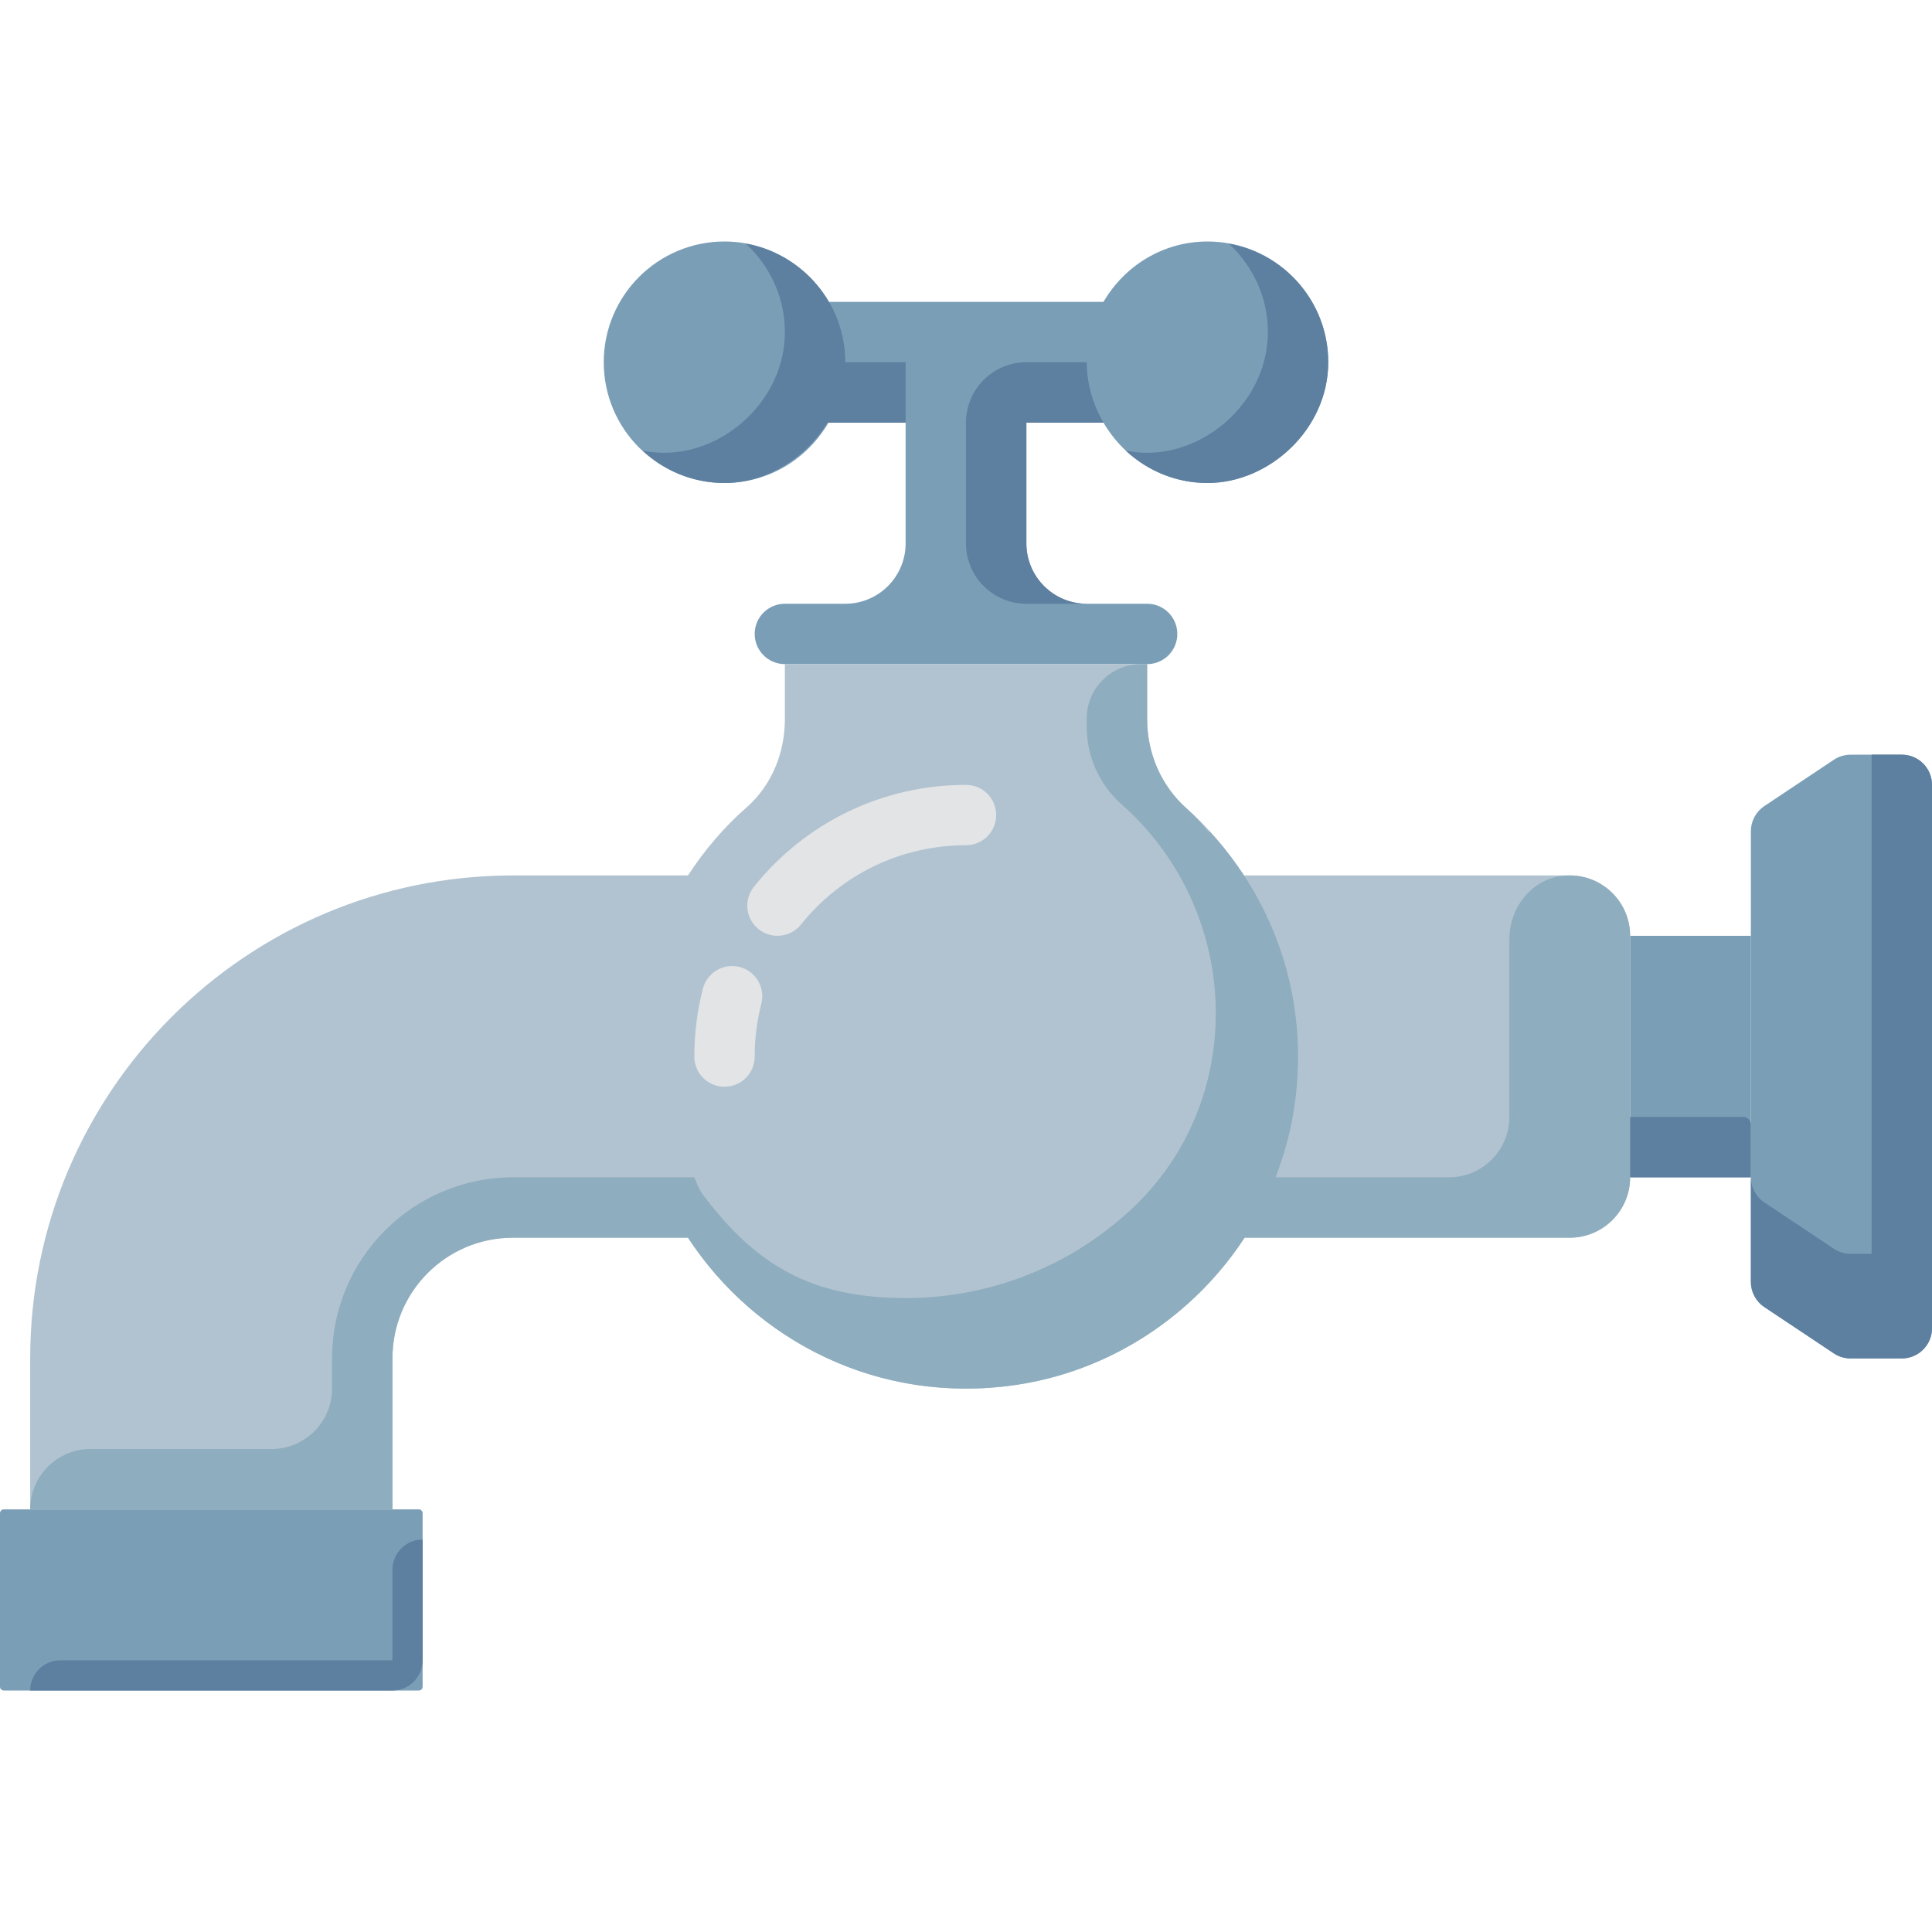 <?xml version="1.0" encoding="iso-8859-1"?>
<!-- Generator: Adobe Illustrator 18.0.0, SVG Export Plug-In . SVG Version: 6.00 Build 0)  -->
<!DOCTYPE svg PUBLIC "-//W3C//DTD SVG 1.1//EN" "http://www.w3.org/Graphics/SVG/1.1/DTD/svg11.dtd">
<svg version="1.1" id="Capa_1" xmlns="http://www.w3.org/2000/svg" xmlns:xlink="http://www.w3.org/1999/xlink" x="0px"
	y="0px" viewBox="0 0 512 512" style="enable-background:new 0 0 512 512;" xml:space="preserve">
	<g>
		<g>
			<path fill="#7b9eb7" d="M320,64c-11.813,0-22.018,6.475-27.561,16h-72.878c-5.543-9.525-15.748-16-27.561-16
			c-17.672,0-32,14.328-32,32c0,17.672,14.328,32,32,32c11.813,0,22.018-6.476,27.561-16H240v32c0,8.836-7.164,16-16,16h-16
			c-4.418,0-8,3.582-8,8c0,4.418,3.582,8,8,8h96c4.418,0,8-3.582,8-8c0-4.418-3.582-8-8-8h-16c-8.836,0-16-7.164-16-16v-32h20.439
			c5.543,9.524,15.748,16,27.561,16c16.438,0,32-14.328,32-32C352,78.328,337.672,64,320,64z" />
			<path fill="#5d7fa0" d="M325.654,64.57C331.977,70.416,336,78.71,336,88c0,17.672-15.563,32-32,32
			c-1.937,0-3.812-0.241-5.654-0.57c5.705,5.275,13.271,8.57,21.654,8.57c16.438,0,32-14.328,32-32
			C352,80.265,340.62,67.25,325.654,64.57z" />
			<path fill="#7b9eb7" d="M464,339.719V220.281c0-2.675,1.337-5.173,3.562-6.656l18.422-12.281
			c1.314-0.876,2.858-1.344,4.438-1.344H504c4.418,0,8,3.582,8,8v144c0,4.418-3.582,8-8,8h-13.578c-1.579,0-3.123-0.467-4.438-1.344
			l-18.422-12.281C465.337,344.891,464,342.393,464,339.719z" />
			<path fill="#7b9eb7" d="M111,448H1c-0.552,0-1-0.448-1-1v-46c0-0.552,0.448-1,1-1h110c0.552,0,1,0.448,1,1v46
			C112,447.552,111.552,448,111,448z" />
			<rect x="432" y="248" fill="#7b9eb7" width="32" height="64" />
			<path fill="#B1C3D0" d="M416,232h-86.327c-4.336-6.635-9.483-12.751-15.533-18.041c-6.667-5.83-10.14-14.508-10.14-23.365
			L304,176h-96l0,14.597c0,8.857-3.475,17.533-10.142,23.364c-6.05,5.291-11.203,11.403-15.539,18.039H136
			C65.308,232,8,289.308,8,360v40h96v-40c0-17.673,13.667-32,32-32h46.306c14.107,21.474,37.374,36.568,63.84,39.46
			c34.801,3.803,66.299-12.899,83.686-39.46H416c8.837,0,16-7.163,16-16v-64C432,239.163,424.837,232,416,232z" />
			<path fill="#8EADBE" d="M413.313,232.219c-7.867,1.28-13.313,8.667-13.313,16.637V296c0,8.836-7.164,16-16,16h-45.983
			c1.996-5.12,3.573-10.438,4.554-15.958c5.238-29.475-4.313-56.773-22.334-76.054c0.105,0.233,0.177,0.483,0.28,0.717
			c-1.799-2.243-3.761-4.414-6.04-6.448c-6.72-6-10.478-14.653-10.478-23.663V176h-1.602c-7.952,0-14.398,6.446-14.398,14.398v2.267
			c0,7.839,3.363,15.301,9.235,20.493c31.982,28.276,33.726,78.5,2.394,107.495C283.97,335.143,263.032,344,240,344
			c-25.064,0-39.761-8.803-53.705-27.383c-1.054-1.404-1.684-3.054-2.295-4.617h-48c-26.51,0-48,21.49-48,48v8
			c0,8.836-7.164,16-16,16H24c-8.836,0-16,7.163-16,16h80h16v-40c0-17.673,14.327-32,32-32h46.33
			c17.845,27.365,50.445,44.214,86.563,39.081c25.259-3.59,47.389-18.356,60.939-39.081H400h16c8.836,0,16-7.164,16-16v-64
			C432,238.282,423.337,230.588,413.313,232.219z" />
			<path fill="#5d7fa0" d="M240,96h-16c0-15.735-11.38-28.75-26.346-31.43C203.977,70.416,208,78.71,208,88
			c0,17.672-15.563,32-32,32c-1.937,0-3.812-0.241-5.654-0.57c5.705,5.275,13.271,8.57,21.654,8.57c10.988,0,21.47-6.476,27.288-16
			H240V96z" />
			<path fill="#5d7fa0" d="M272,144v-32h20.439C289.69,107.277,288,101.858,288,96h-16c-8.837,0-16,7.163-16,16v0v32
			c0,8.837,7.163,16,16,16h16C279.164,160,272,152.836,272,144z" />
			<path fill="#5d7fa0" d="M464,312h-32v-16h30c1.105,0,2,0.895,2,2V312z" />
			<path fill="#5d7fa0" d="M504,200h-8v132.282h-5.578c-1.58,0-3.124-0.468-4.438-1.344l-18.422-12.281
			C465.337,317.173,464,314.675,464,312v27.718c0,2.675,1.337,5.173,3.563,6.657l18.422,12.281c1.314,0.876,2.858,1.344,4.438,1.344
			H496h8c4.418,0,8-3.582,8-8v-16V208C512,203.582,508.418,200,504,200z" />
			<g>
				<path fill="#E2E4E6" d="M206.031,248c-1.75,0-3.516-0.578-4.992-1.758c-3.453-2.766-4.008-7.797-1.242-11.242
				c13.75-17.156,34.234-27,56.203-27c4.422,0,8,3.578,8,8s-3.578,8-8,8c-17.086,0-33.023,7.656-43.719,21
				C210.703,246.977,208.375,248,206.031,248z" />
			</g>
			<g>
				<path fill="#E2E4E6" d="M192,288c-4.422,0-8-3.578-8-8c0-6.07,0.766-12.125,2.266-17.984
				c1.109-4.289,5.508-6.852,9.734-5.766c4.281,1.102,6.859,5.461,5.766,9.734C200.594,270.555,200,275.266,200,280
				C200,284.422,196.422,288,192,288z" />
			</g>
		</g>
		<path fill="#5d7fa0" d="M104,448c4.418,0,8-3.582,8-8l0-32c-4.418,0-8,3.582-8,8l0,24H16c-4.418,0-8,3.582-8,8H104z" />
	</g>
</svg>